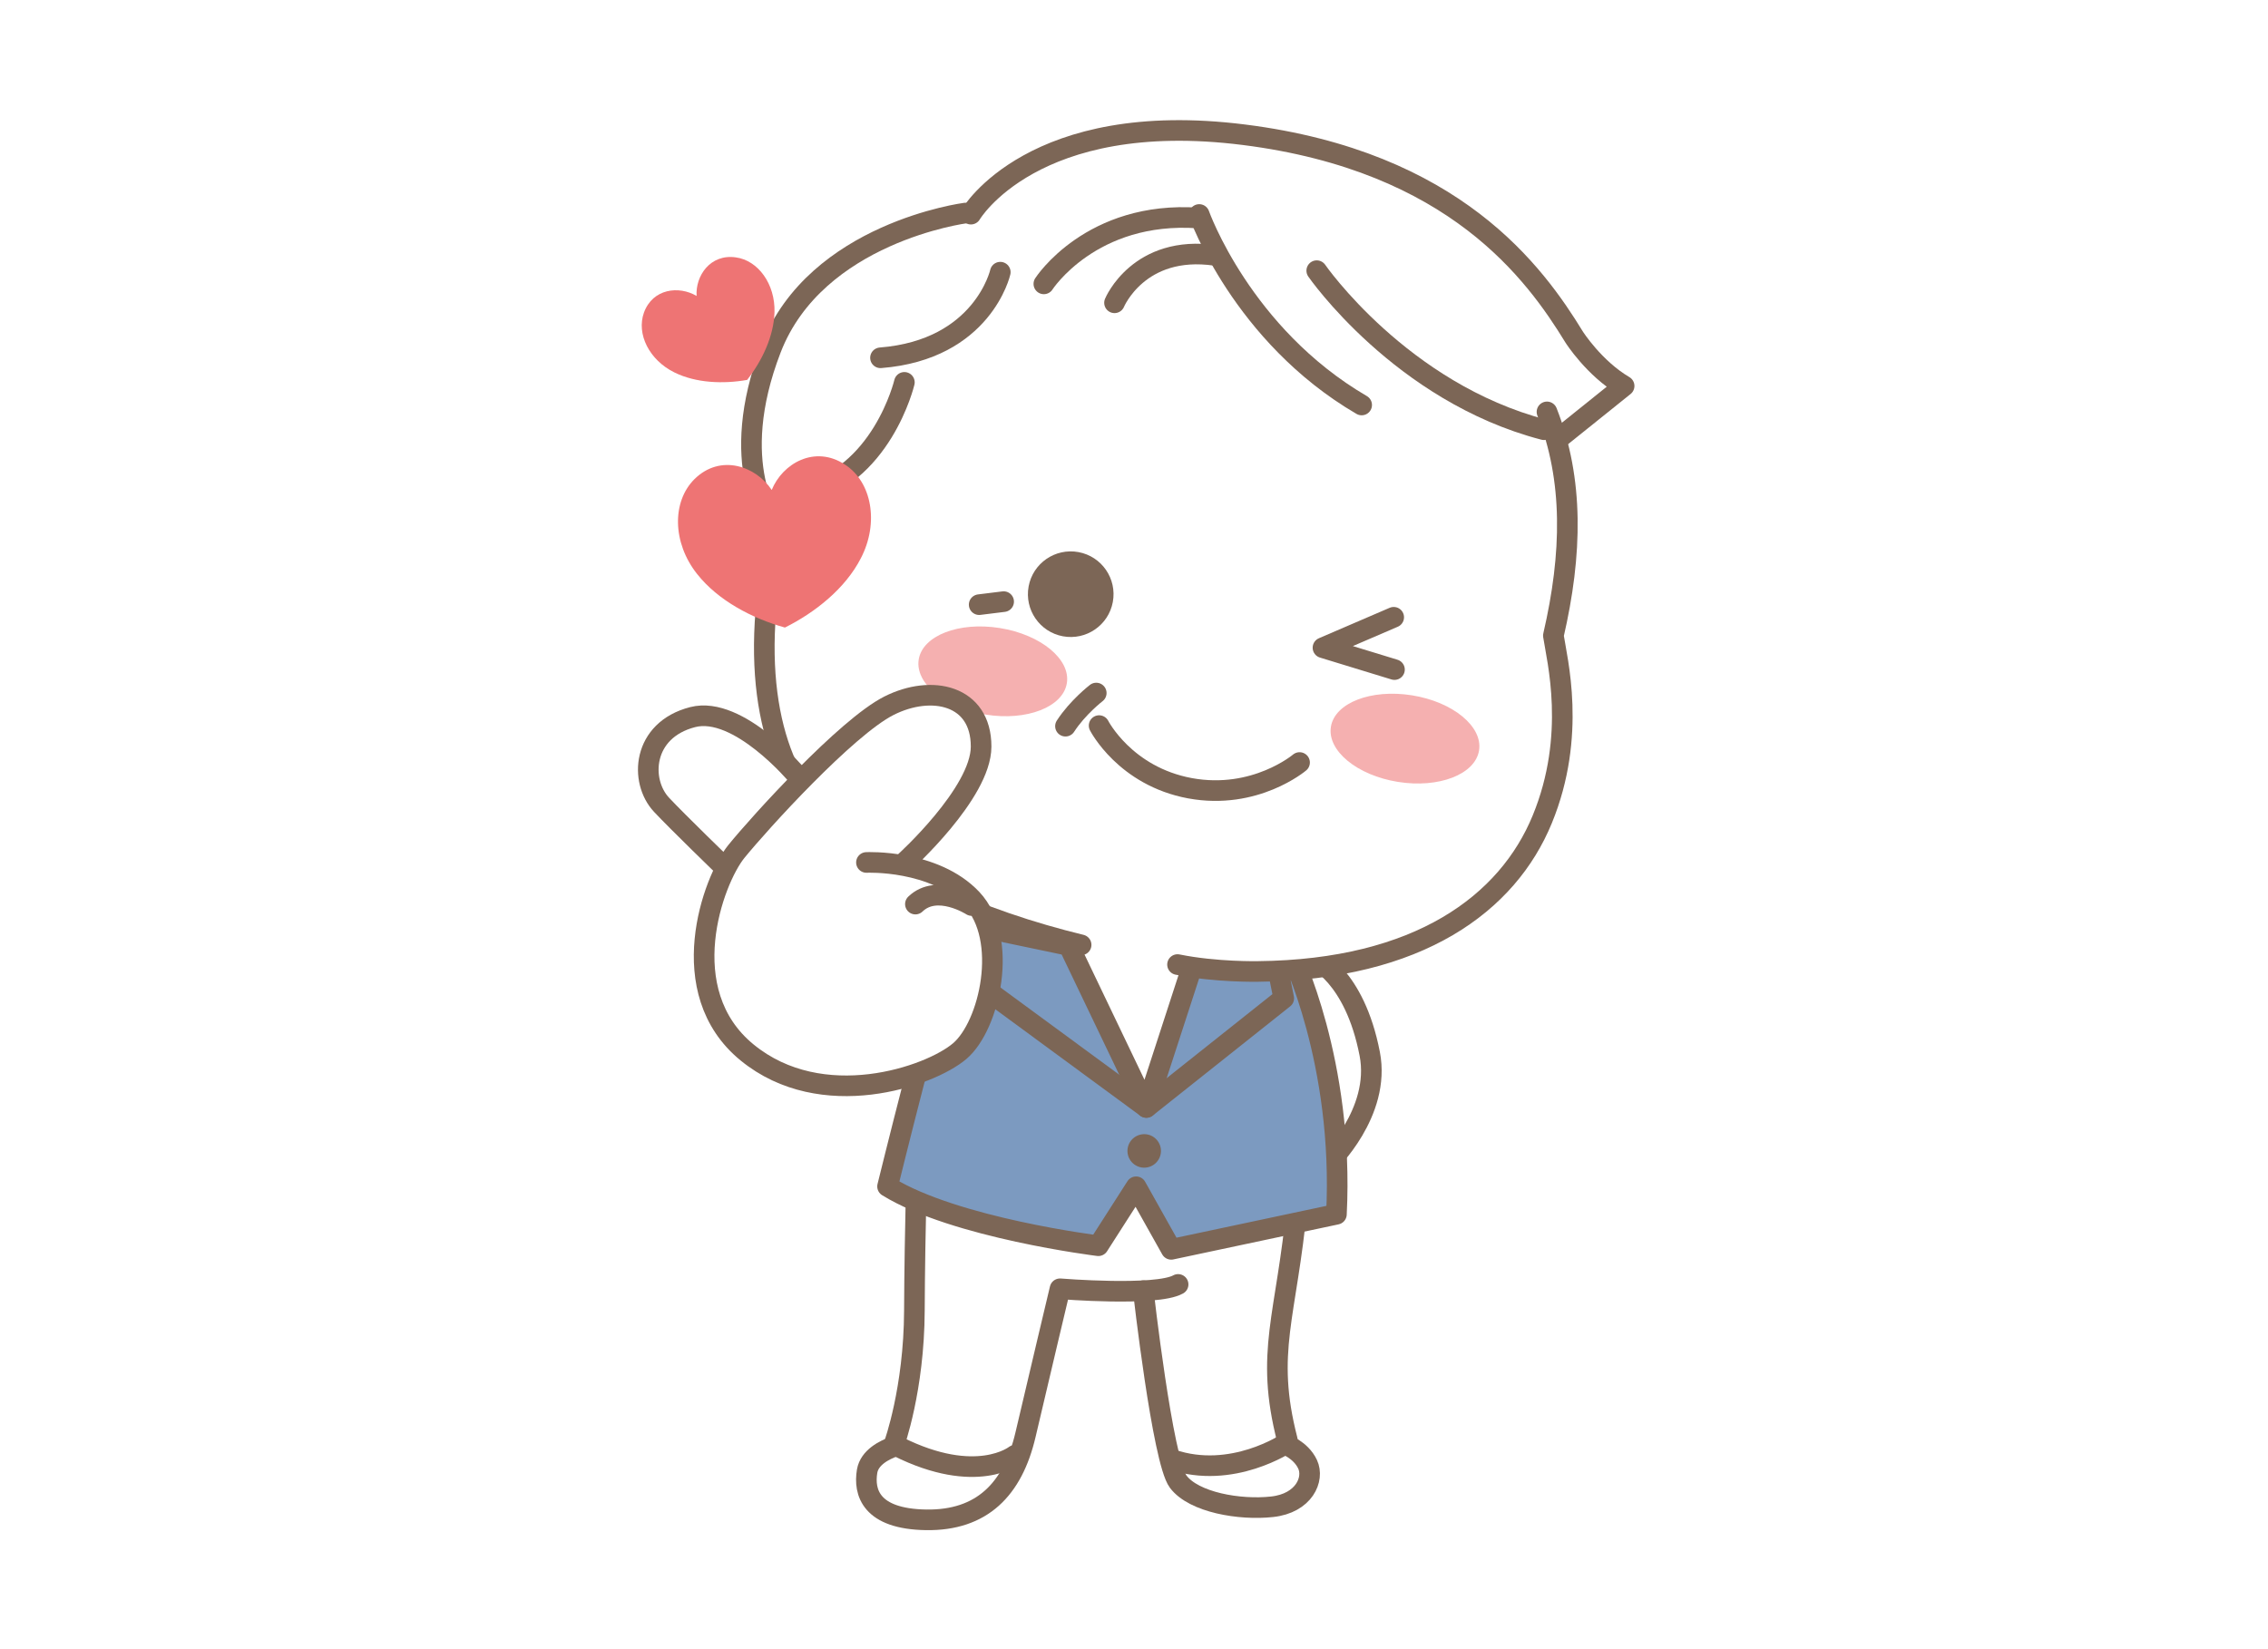 <svg width="880" height="640" viewBox="0 0 880 640" fill="none" xmlns="http://www.w3.org/2000/svg">
<path d="M355.375 495.344V457.808L358.639 408.848L363.535 348.465L376.591 335.409L510.415 363.153L529.999 395.793L533.263 418.64L526.735 436.592L515.311 448.016L503.887 474.128L495.727 539.408L500.623 560.624L507.151 570.416V576.944L495.727 585.104H477.775L464.719 581.84L454.927 573.68L446.767 523.088L443.503 501.872H410.863L394.543 565.52L389.647 576.944L376.591 586.736L360.271 590H348.847L339.055 585.104L335.792 572.048L342.319 563.888L348.847 557.36L353.743 531.248L355.375 495.344Z" fill="white"/>
<path d="M356.064 438.557C356.064 438.557 354.922 478.019 354.791 508.635C354.661 539.251 346.958 560.402 346.958 560.402" stroke="#7C6656" stroke-width="8" stroke-linecap="round" stroke-linejoin="round"/>
<path d="M346.955 561.348C343.168 562.687 337.359 565.559 336.445 570.944C335.106 579.039 337.783 589.484 359.358 589.81C380.933 590.137 392.944 578.027 397.906 556.779C402.867 535.53 411.288 500.148 411.288 500.148C411.288 500.148 448.693 503.184 457.114 498.451" stroke="#7C6656" stroke-width="8" stroke-linecap="round" stroke-linejoin="round"/>
<path d="M443.6 500.892C443.6 500.892 451.074 566.89 457.145 574.985C463.216 583.079 481.07 586.115 493.539 584.744C506.007 583.406 510.054 573.973 507.345 568.228C504.636 562.484 498.239 560.362 498.239 560.362" stroke="#7C6656" stroke-width="8" stroke-linecap="round" stroke-linejoin="round"/>
<path d="M494.881 385.547C494.881 385.547 507.349 423.311 503.302 467.114C499.255 510.949 490.638 524.43 499.483 558.799" stroke="#7C6656" stroke-width="8" stroke-linecap="round" stroke-linejoin="round"/>
<path d="M509.828 371.933C509.828 371.933 525.561 378.461 531.468 408.979C535.907 431.86 515.344 451.379 515.344 451.379" stroke="#7C6656" stroke-width="8" stroke-linecap="round" stroke-linejoin="round"/>
<path d="M500.755 369.817C500.755 369.817 521.546 412.021 518.543 471.229L454.439 484.84L440.828 460.556L426.173 483.437C426.173 483.437 370.522 476.582 344.377 460.426C344.377 460.426 363.047 384.473 371.827 357.936L414.683 366.912L444.777 429.777L464.133 370.242L499.155 366.488L500.755 369.817Z" fill="#7C9AC0" stroke="#7C6656" stroke-width="8" stroke-linecap="round" stroke-linejoin="round"/>
<path d="M450.455 446.973C450.259 450.563 447.224 453.305 443.633 453.142C440.043 452.946 437.301 449.911 437.464 446.32C437.66 442.73 440.696 439.988 444.286 440.151C447.876 440.314 450.618 443.383 450.455 446.973Z" fill="#7C6656"/>
<path d="M384.326 362.275L381.584 383.328L444.808 429.774L498.109 387.408L494.388 368.966" stroke="#7C6656" stroke-width="8" stroke-linecap="round" stroke-linejoin="round"/>
<path d="M499.48 559.875C499.48 559.875 478.068 574.432 454.567 566.37" stroke="#7C6656" stroke-width="8" stroke-linecap="round" stroke-linejoin="round"/>
<path d="M630.171 149.789L605.985 169.209C605.985 169.209 610.751 205.897 602.721 246.664C605.463 264.485 617.213 310.997 575.663 350.491C556.144 370.402 504.769 381.597 457.767 375.363C435.768 373.535 398.722 360.577 398.722 360.577C398.722 360.577 345.715 347.227 315.49 313.445C305.274 295.656 286.538 267.912 302.108 206.125C294.927 193.755 277.367 158.862 314.315 111.992C339.121 88.099 376.723 83.171 376.723 83.171C376.723 83.171 390.04 57.418 451.925 50.792C513.777 44.166 565.316 80.788 586.01 98.707C606.703 116.626 613.133 142.902 630.171 149.854V149.789Z" fill="white"/>
<path d="M600.24 159.843C610.62 186.118 610.065 214.972 602.721 246.665C604.092 255.869 611.828 285.343 598.413 317.95C585.03 350.558 550.53 376.376 488.122 376.996C488.122 376.996 471.835 377.355 456.886 374.32" stroke="#7C6656" stroke-width="8" stroke-linecap="round" stroke-linejoin="round"/>
<path d="M419.482 366.681C381.13 357.379 338.568 340.015 315.491 313.413C297.539 292.719 289.804 253.878 303.643 199.663" stroke="#7C6656" stroke-width="8" stroke-linecap="round" stroke-linejoin="round"/>
<path d="M388.116 105.624C388.116 105.624 381.36 135.718 341.637 138.851" stroke="#7C6656" stroke-width="8" stroke-linecap="round" stroke-linejoin="round"/>
<path d="M405.02 110.162C405.02 110.162 423.331 81.667 465.045 84.605" stroke="#7C6656" stroke-width="8" stroke-linecap="round" stroke-linejoin="round"/>
<path d="M432.44 117.508C432.44 117.508 441.84 94.791 471.673 99.132" stroke="#7C6656" stroke-width="8" stroke-linecap="round" stroke-linejoin="round"/>
<path d="M374.567 82.684C374.567 82.684 316.631 90.191 299.168 135.332C281.739 180.473 299.756 203.484 299.756 203.484" stroke="#7C6656" stroke-width="8" stroke-linecap="round" stroke-linejoin="round"/>
<path d="M376.724 83.103C376.724 83.103 400.845 41.976 482.64 52.291C564.436 62.605 595.639 106.048 610.817 130.855C610.817 130.855 618.487 142.899 630.172 149.786L605.986 169.207" stroke="#7C6656" stroke-width="8" stroke-linecap="round" stroke-linejoin="round"/>
<path d="M465.309 83.235C465.309 83.235 481.824 130.008 528.336 157.164" stroke="#7C6656" stroke-width="8" stroke-linecap="round" stroke-linejoin="round"/>
<path d="M510.905 105.039C510.905 105.039 543.577 152.301 599.065 166.761" stroke="#7C6656" stroke-width="8" stroke-linecap="round" stroke-linejoin="round"/>
<path d="M350.904 148.385C350.904 148.385 342.124 185.497 310.137 191.927" stroke="#7C6656" stroke-width="8" stroke-linecap="round" stroke-linejoin="round"/>
<g filter="url(#filter0_f_1802_19857)">
<ellipse cx="29.118" cy="17.021" rx="29.118" ry="17.021" transform="matrix(0.987 0.158 -0.16 0.987 519.127 265.237)" fill="#F5B0B0"/>
</g>
<g filter="url(#filter1_f_1802_19857)">
<ellipse cx="29.118" cy="17.021" rx="29.118" ry="17.021" transform="matrix(0.987 0.158 -0.16 0.987 359.192 239.123)" fill="#F5B0B0"/>
</g>
<path d="M431.785 233.611C430.121 242.62 421.471 248.593 412.43 246.928C403.421 245.264 397.448 236.614 399.113 227.573C400.777 218.564 409.427 212.591 418.468 214.256C427.477 215.921 433.45 224.57 431.785 233.611Z" fill="#7C6656"/>
<path d="M504.244 295.914C504.244 295.914 487.01 310.537 461.747 305.902C436.484 301.234 426.463 281.585 426.463 281.585" stroke="#7C6656" stroke-width="8" stroke-linecap="round" stroke-linejoin="round"/>
<path d="M425.355 268.952C425.355 268.952 418.174 274.468 413.409 281.812" stroke="#7C6656" stroke-width="8" stroke-linecap="round" stroke-linejoin="round"/>
<path d="M389.421 233.477L379.923 234.652" stroke="#7C6656" stroke-width="8" stroke-linecap="round" stroke-linejoin="round"/>
<path d="M540.771 239.548L513.321 251.363L541.065 259.85" stroke="#7C6656" stroke-width="8" stroke-linecap="round" stroke-linejoin="round"/>
<path d="M299.433 190.137C293.264 180.867 279.555 176.037 269.502 185.894C260.689 194.609 260.852 210.57 270.448 222.712C278.576 233.026 291.762 239.978 304.557 243.536C316.405 237.628 328.058 228.293 334.031 216.608C341.146 202.899 338.274 187.101 327.927 180.345C316.177 172.544 303.61 179.855 299.433 190.137Z" fill="#EE7474"/>
<path d="M270.285 114.859C263.496 110.812 253.279 111.922 249.852 121.322C246.882 129.613 251.876 139.731 261.733 144.562C270.089 148.674 280.664 149.066 289.901 147.434C295.679 140.025 300.248 130.494 300.509 121.192C300.836 110.257 294.177 101.053 285.495 99.878C275.605 98.474 269.795 107.026 270.285 114.859Z" fill="#EE7474"/>
<path d="M309.387 301.046C309.387 301.046 286.604 273.694 268.75 278.296C249.166 283.322 248.024 303.102 256.706 312.339C262.777 318.835 281.578 337.048 281.578 337.048" fill="white"/>
<path d="M309.387 301.046C309.387 301.046 286.604 273.694 268.75 278.296C249.166 283.322 248.024 303.102 256.706 312.339C262.777 318.835 281.578 337.048 281.578 337.048" stroke="#7C6656" stroke-width="8" stroke-linecap="round" stroke-linejoin="round"/>
<path d="M336.187 334.697C336.187 334.697 362.561 333.457 377.085 348.896C391.577 364.334 384.07 397.954 372.385 407.909C360.7 417.864 318.888 432.193 289.871 408.431C260.855 384.702 276.652 341.584 285.726 330.422C294.8 319.259 328.321 282.31 344.902 273.889C361.483 265.501 380.708 269.679 380.676 289.752C380.643 307.867 350.941 334.665 350.941 334.665" fill="white"/>
<path d="M336.187 334.697C336.187 334.697 362.561 333.457 377.085 348.896C391.577 364.334 384.07 397.954 372.385 407.909C360.7 417.864 318.888 432.193 289.871 408.431C260.855 384.702 276.652 341.584 285.726 330.422C294.8 319.259 328.321 282.31 344.902 273.889C361.483 265.501 380.708 269.679 380.676 289.752C380.643 307.867 350.941 334.665 350.941 334.665" stroke="#7C6656" stroke-width="8" stroke-linecap="round" stroke-linejoin="round"/>
<path d="M377.015 351.41C377.015 351.41 363.567 342.76 355.179 350.855" stroke="#7C6656" stroke-width="8" stroke-linecap="round" stroke-linejoin="round"/>
<path d="M393.791 564.771C393.791 564.771 378.908 576.619 348.422 561.376" stroke="#7C6656" stroke-width="8" stroke-linecap="round" stroke-linejoin="round"/>
<defs>
<filter id="filter0_f_1802_19857" x="504.534" y="257.48" width="81.243" height="58.33" filterUnits="userSpaceOnUse" color-interpolation-filters="sRGB">
<feFlood flood-opacity="0" result="BackgroundImageFix"/>
<feBlend mode="normal" in="SourceGraphic" in2="BackgroundImageFix" result="shape"/>
<feGaussianBlur stdDeviation="5.87" result="effect1_foregroundBlur_1802_19857"/>
</filter>
<filter id="filter1_f_1802_19857" x="344.599" y="231.365" width="81.243" height="58.33" filterUnits="userSpaceOnUse" color-interpolation-filters="sRGB">
<feFlood flood-opacity="0" result="BackgroundImageFix"/>
<feBlend mode="normal" in="SourceGraphic" in2="BackgroundImageFix" result="shape"/>
<feGaussianBlur stdDeviation="5.87" result="effect1_foregroundBlur_1802_19857"/>
</filter>
</defs>
</svg>
